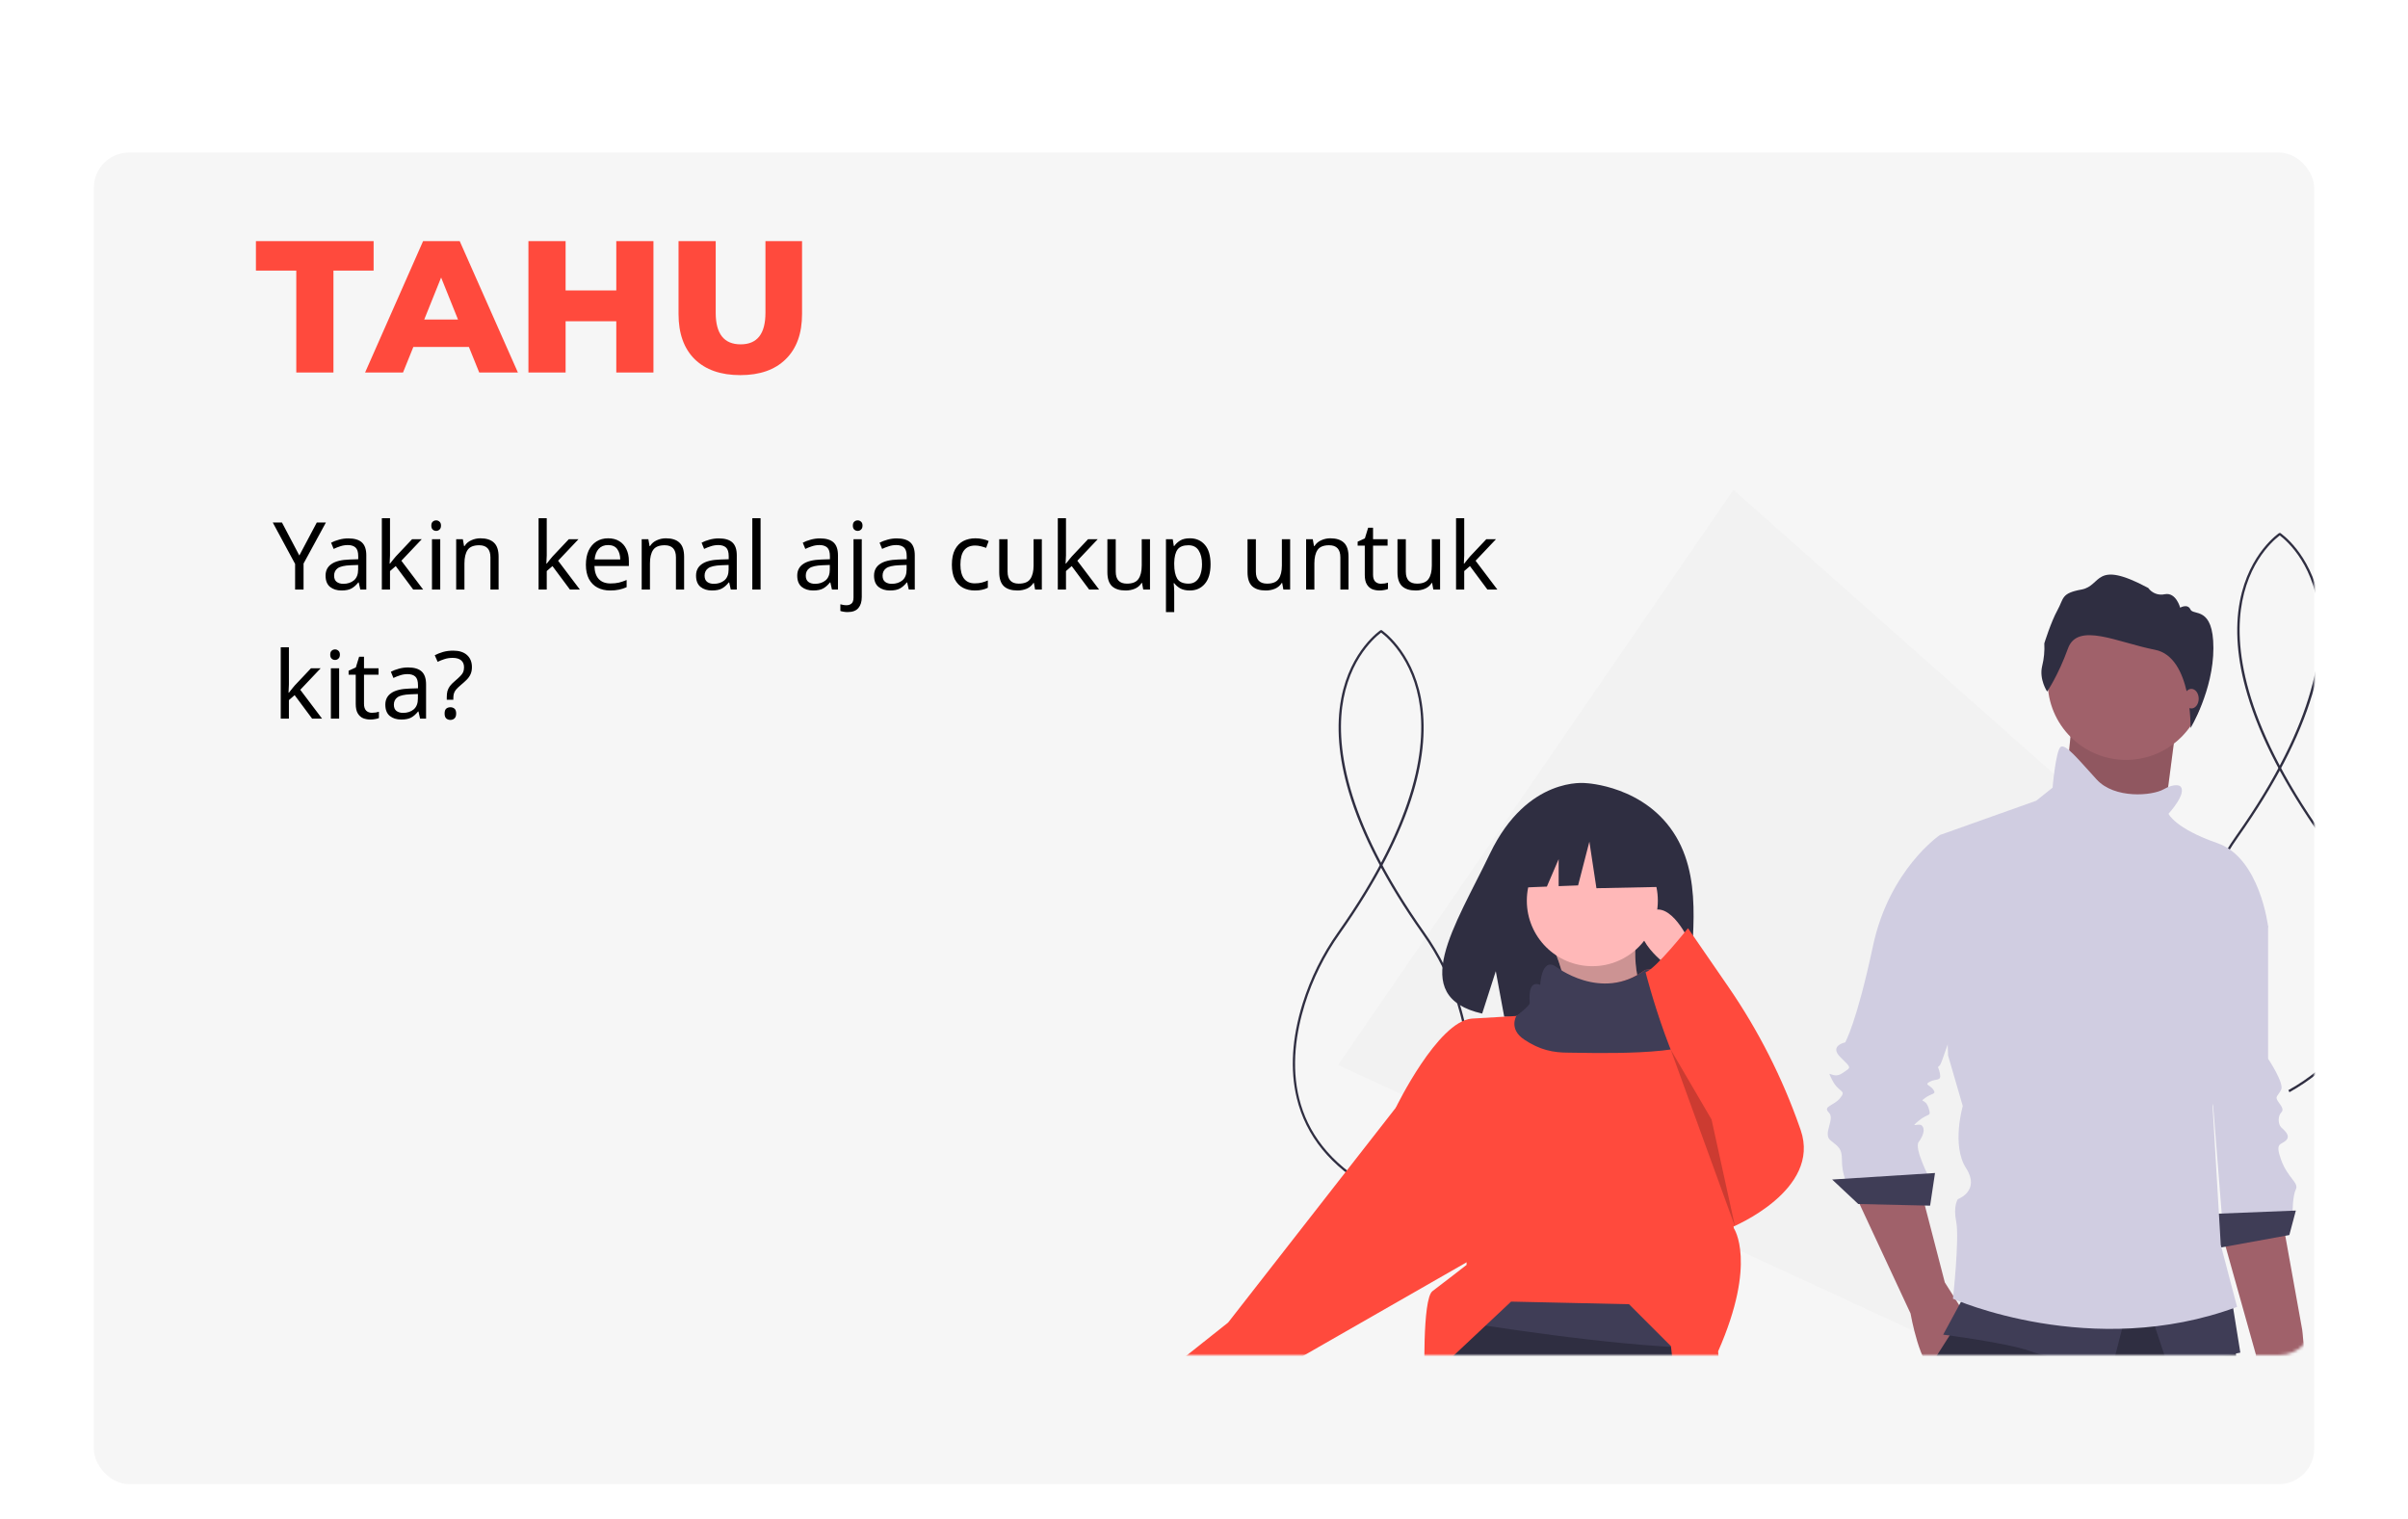 <svg width="821" height="518" viewBox="0 0 821 518" fill="none" xmlns="http://www.w3.org/2000/svg">
<g filter="url(#filter0_dddd_165:83)">
<rect x="32" y="8" width="757" height="454" rx="12" fill="#F6F6F6"/>
</g>
<path d="M101.016 92.248H87.256V82.2H127.384V92.248H113.688V127H101.016V92.248ZM159.871 118.296H140.927L137.407 127H124.479L144.255 82.2H156.735L176.575 127H163.391L159.871 118.296ZM156.159 108.952L150.399 94.616L144.639 108.952H156.159ZM222.792 82.2V127H210.12V109.528H192.84V127H180.168V82.2H192.84V99.032H210.12V82.2H222.792ZM252.402 127.896C245.746 127.896 240.562 126.083 236.85 122.456C233.181 118.829 231.346 113.688 231.346 107.032V82.2H244.018V106.648C244.018 113.816 246.855 117.4 252.53 117.4C258.162 117.4 260.978 113.816 260.978 106.648V82.2H273.458V107.032C273.458 113.688 271.602 118.829 267.89 122.456C264.221 126.083 259.058 127.896 252.402 127.896Z" fill="#FF4A3D"/>
<path d="M102.056 189.384L108.008 178.152H111.112L103.496 192.136V201H100.616V192.264L93 178.152H96.136L102.056 189.384ZM118.747 183.56C120.838 183.56 122.385 184.019 123.387 184.936C124.39 185.853 124.891 187.315 124.891 189.32V201H122.843L122.299 198.568H122.171C121.425 199.507 120.635 200.2 119.803 200.648C118.993 201.096 117.862 201.32 116.411 201.32C114.854 201.32 113.563 200.915 112.539 200.104C111.515 199.272 111.003 197.981 111.003 196.232C111.003 194.525 111.675 193.213 113.019 192.296C114.363 191.357 116.433 190.845 119.227 190.76L122.139 190.664V189.64C122.139 188.211 121.83 187.219 121.211 186.664C120.593 186.109 119.718 185.832 118.587 185.832C117.691 185.832 116.838 185.971 116.027 186.248C115.217 186.504 114.459 186.803 113.755 187.144L112.891 185.032C113.638 184.627 114.523 184.285 115.547 184.008C116.571 183.709 117.638 183.56 118.747 183.56ZM119.579 192.712C117.446 192.797 115.963 193.139 115.131 193.736C114.321 194.333 113.915 195.176 113.915 196.264C113.915 197.224 114.203 197.928 114.779 198.376C115.377 198.824 116.134 199.048 117.051 199.048C118.502 199.048 119.707 198.653 120.667 197.864C121.627 197.053 122.107 195.816 122.107 194.152V192.616L119.579 192.712ZM132.973 189.384C132.973 189.725 132.951 190.173 132.909 190.728C132.887 191.283 132.866 191.763 132.845 192.168H132.973C133.101 191.997 133.293 191.752 133.549 191.432C133.805 191.112 134.061 190.792 134.317 190.472C134.594 190.131 134.829 189.853 135.021 189.64L140.493 183.848H143.789L136.845 191.176L144.269 201H140.877L134.925 193L132.973 194.696V201H130.189V176.68H132.973V189.384ZM148.723 177.416C149.149 177.416 149.523 177.565 149.843 177.864C150.184 178.141 150.355 178.589 150.355 179.208C150.355 179.805 150.184 180.253 149.843 180.552C149.523 180.851 149.149 181 148.723 181C148.253 181 147.859 180.851 147.539 180.552C147.219 180.253 147.059 179.805 147.059 179.208C147.059 178.589 147.219 178.141 147.539 177.864C147.859 177.565 148.253 177.416 148.723 177.416ZM150.099 183.848V201H147.283V183.848H150.099ZM163.789 183.528C165.837 183.528 167.383 184.029 168.429 185.032C169.474 186.013 169.997 187.613 169.997 189.832V201H167.213V190.024C167.213 187.272 165.933 185.896 163.373 185.896C161.474 185.896 160.162 186.429 159.437 187.496C158.711 188.563 158.349 190.099 158.349 192.104V201H155.533V183.848H157.805L158.221 186.184H158.381C158.935 185.288 159.703 184.627 160.685 184.2C161.666 183.752 162.701 183.528 163.789 183.528ZM186.41 189.384C186.41 189.725 186.389 190.173 186.346 190.728C186.325 191.283 186.304 191.763 186.282 192.168H186.41C186.538 191.997 186.73 191.752 186.986 191.432C187.242 191.112 187.498 190.792 187.754 190.472C188.032 190.131 188.266 189.853 188.458 189.64L193.93 183.848H197.226L190.282 191.176L197.706 201H194.314L188.362 193L186.41 194.696V201H183.626V176.68H186.41V189.384ZM207.344 183.528C208.816 183.528 210.075 183.848 211.12 184.488C212.187 185.128 212.997 186.035 213.552 187.208C214.128 188.36 214.416 189.715 214.416 191.272V192.968H202.672C202.715 194.909 203.205 196.392 204.144 197.416C205.104 198.419 206.437 198.92 208.144 198.92C209.232 198.92 210.192 198.824 211.024 198.632C211.877 198.419 212.752 198.12 213.648 197.736V200.2C212.773 200.584 211.909 200.861 211.056 201.032C210.203 201.224 209.189 201.32 208.016 201.32C206.395 201.32 204.955 200.989 203.696 200.328C202.459 199.667 201.488 198.685 200.784 197.384C200.101 196.061 199.76 194.451 199.76 192.552C199.76 190.675 200.069 189.064 200.688 187.72C201.328 186.376 202.213 185.341 203.344 184.616C204.496 183.891 205.829 183.528 207.344 183.528ZM207.312 185.832C205.968 185.832 204.901 186.269 204.112 187.144C203.344 187.997 202.885 189.192 202.736 190.728H211.472C211.451 189.277 211.109 188.104 210.448 187.208C209.787 186.291 208.741 185.832 207.312 185.832ZM227.039 183.528C229.087 183.528 230.633 184.029 231.679 185.032C232.724 186.013 233.247 187.613 233.247 189.832V201H230.463V190.024C230.463 187.272 229.183 185.896 226.623 185.896C224.724 185.896 223.412 186.429 222.687 187.496C221.961 188.563 221.599 190.099 221.599 192.104V201H218.783V183.848H221.055L221.471 186.184H221.631C222.185 185.288 222.953 184.627 223.935 184.2C224.916 183.752 225.951 183.528 227.039 183.528ZM245.06 183.56C247.15 183.56 248.697 184.019 249.7 184.936C250.702 185.853 251.204 187.315 251.204 189.32V201H249.156L248.612 198.568H248.484C247.737 199.507 246.948 200.2 246.116 200.648C245.305 201.096 244.174 201.32 242.724 201.32C241.166 201.32 239.876 200.915 238.852 200.104C237.828 199.272 237.316 197.981 237.316 196.232C237.316 194.525 237.988 193.213 239.332 192.296C240.676 191.357 242.745 190.845 245.54 190.76L248.452 190.664V189.64C248.452 188.211 248.142 187.219 247.524 186.664C246.905 186.109 246.03 185.832 244.9 185.832C244.004 185.832 243.15 185.971 242.34 186.248C241.529 186.504 240.772 186.803 240.068 187.144L239.204 185.032C239.95 184.627 240.836 184.285 241.86 184.008C242.884 183.709 243.95 183.56 245.06 183.56ZM245.892 192.712C243.758 192.797 242.276 193.139 241.444 193.736C240.633 194.333 240.228 195.176 240.228 196.264C240.228 197.224 240.516 197.928 241.092 198.376C241.689 198.824 242.446 199.048 243.364 199.048C244.814 199.048 246.02 198.653 246.98 197.864C247.94 197.053 248.42 195.816 248.42 194.152V192.616L245.892 192.712ZM259.317 201H256.501V176.68H259.317V201ZM279.56 183.56C281.65 183.56 283.197 184.019 284.2 184.936C285.202 185.853 285.704 187.315 285.704 189.32V201H283.656L283.112 198.568H282.984C282.237 199.507 281.448 200.2 280.616 200.648C279.805 201.096 278.674 201.32 277.224 201.32C275.666 201.32 274.376 200.915 273.352 200.104C272.328 199.272 271.816 197.981 271.816 196.232C271.816 194.525 272.488 193.213 273.832 192.296C275.176 191.357 277.245 190.845 280.04 190.76L282.952 190.664V189.64C282.952 188.211 282.642 187.219 282.024 186.664C281.405 186.109 280.53 185.832 279.4 185.832C278.504 185.832 277.65 185.971 276.84 186.248C276.029 186.504 275.272 186.803 274.568 187.144L273.704 185.032C274.45 184.627 275.336 184.285 276.36 184.008C277.384 183.709 278.45 183.56 279.56 183.56ZM280.392 192.712C278.258 192.797 276.776 193.139 275.944 193.736C275.133 194.333 274.728 195.176 274.728 196.264C274.728 197.224 275.016 197.928 275.592 198.376C276.189 198.824 276.946 199.048 277.864 199.048C279.314 199.048 280.52 198.653 281.48 197.864C282.44 197.053 282.92 195.816 282.92 194.152V192.616L280.392 192.712ZM290.777 179.208C290.777 178.589 290.937 178.141 291.257 177.864C291.577 177.565 291.972 177.416 292.441 177.416C292.868 177.416 293.241 177.565 293.561 177.864C293.903 178.141 294.073 178.589 294.073 179.208C294.073 179.805 293.903 180.253 293.561 180.552C293.241 180.851 292.868 181 292.441 181C291.972 181 291.577 180.851 291.257 180.552C290.937 180.253 290.777 179.805 290.777 179.208ZM288.985 208.68C288.452 208.68 287.983 208.637 287.577 208.552C287.172 208.488 286.82 208.403 286.521 208.296V206.024C286.841 206.109 287.172 206.184 287.513 206.248C287.855 206.312 288.228 206.344 288.633 206.344C289.316 206.344 289.881 206.152 290.329 205.768C290.777 205.405 291.001 204.701 291.001 203.656V183.848H293.817V203.56C293.817 205.16 293.433 206.408 292.665 207.304C291.897 208.221 290.671 208.68 288.985 208.68ZM305.747 183.56C307.838 183.56 309.385 184.019 310.387 184.936C311.39 185.853 311.891 187.315 311.891 189.32V201H309.843L309.299 198.568H309.171C308.425 199.507 307.635 200.2 306.803 200.648C305.993 201.096 304.862 201.32 303.411 201.32C301.854 201.32 300.563 200.915 299.539 200.104C298.515 199.272 298.003 197.981 298.003 196.232C298.003 194.525 298.675 193.213 300.019 192.296C301.363 191.357 303.433 190.845 306.227 190.76L309.139 190.664V189.64C309.139 188.211 308.83 187.219 308.211 186.664C307.593 186.109 306.718 185.832 305.587 185.832C304.691 185.832 303.838 185.971 303.027 186.248C302.217 186.504 301.459 186.803 300.755 187.144L299.891 185.032C300.638 184.627 301.523 184.285 302.547 184.008C303.571 183.709 304.638 183.56 305.747 183.56ZM306.579 192.712C304.446 192.797 302.963 193.139 302.131 193.736C301.321 194.333 300.915 195.176 300.915 196.264C300.915 197.224 301.203 197.928 301.779 198.376C302.377 198.824 303.134 199.048 304.051 199.048C305.502 199.048 306.707 198.653 307.667 197.864C308.627 197.053 309.107 195.816 309.107 194.152V192.616L306.579 192.712ZM332.381 201.32C330.867 201.32 329.512 201.011 328.317 200.392C327.144 199.773 326.216 198.813 325.533 197.512C324.872 196.211 324.541 194.547 324.541 192.52C324.541 190.408 324.893 188.691 325.597 187.368C326.301 186.045 327.251 185.075 328.445 184.456C329.661 183.837 331.037 183.528 332.573 183.528C333.448 183.528 334.291 183.624 335.101 183.816C335.912 183.987 336.573 184.2 337.085 184.456L336.221 186.792C335.709 186.6 335.112 186.419 334.429 186.248C333.747 186.077 333.107 185.992 332.509 185.992C329.139 185.992 327.453 188.157 327.453 192.488C327.453 194.557 327.859 196.147 328.669 197.256C329.501 198.344 330.728 198.888 332.349 198.888C333.288 198.888 334.109 198.792 334.813 198.6C335.539 198.408 336.2 198.173 336.797 197.896V200.392C336.221 200.691 335.581 200.915 334.877 201.064C334.195 201.235 333.363 201.32 332.381 201.32ZM355.212 183.848V201H352.908L352.492 198.728H352.364C351.81 199.624 351.042 200.285 350.06 200.712C349.079 201.117 348.034 201.32 346.924 201.32C344.855 201.32 343.298 200.829 342.252 199.848C341.207 198.845 340.684 197.256 340.684 195.08V183.848H343.532V194.888C343.532 197.619 344.802 198.984 347.34 198.984C349.239 198.984 350.551 198.451 351.276 197.384C352.023 196.317 352.396 194.781 352.396 192.776V183.848H355.212ZM363.442 189.384C363.442 189.725 363.42 190.173 363.378 190.728C363.356 191.283 363.335 191.763 363.314 192.168H363.442C363.57 191.997 363.762 191.752 364.018 191.432C364.274 191.112 364.53 190.792 364.786 190.472C365.063 190.131 365.298 189.853 365.49 189.64L370.962 183.848H374.258L367.314 191.176L374.738 201H371.346L365.394 193L363.442 194.696V201H360.658V176.68H363.442V189.384ZM392.087 183.848V201H389.783L389.367 198.728H389.239C388.685 199.624 387.917 200.285 386.935 200.712C385.954 201.117 384.909 201.32 383.799 201.32C381.73 201.32 380.173 200.829 379.127 199.848C378.082 198.845 377.559 197.256 377.559 195.08V183.848H380.407V194.888C380.407 197.619 381.677 198.984 384.215 198.984C386.114 198.984 387.426 198.451 388.151 197.384C388.898 196.317 389.271 194.781 389.271 192.776V183.848H392.087ZM405.693 183.528C407.805 183.528 409.501 184.264 410.781 185.736C412.082 187.208 412.733 189.427 412.733 192.392C412.733 195.315 412.082 197.533 410.781 199.048C409.501 200.563 407.794 201.32 405.661 201.32C404.338 201.32 403.239 201.075 402.365 200.584C401.511 200.072 400.839 199.485 400.349 198.824H400.157C400.199 199.187 400.242 199.645 400.285 200.2C400.327 200.755 400.349 201.235 400.349 201.64V208.68H397.533V183.848H399.837L400.221 186.184H400.349C400.861 185.437 401.533 184.808 402.365 184.296C403.197 183.784 404.306 183.528 405.693 183.528ZM405.181 185.896C403.431 185.896 402.194 186.387 401.469 187.368C400.765 188.349 400.391 189.843 400.349 191.848V192.392C400.349 194.504 400.69 196.136 401.373 197.288C402.077 198.419 403.367 198.984 405.245 198.984C406.29 198.984 407.143 198.696 407.805 198.12C408.487 197.544 408.989 196.765 409.309 195.784C409.65 194.781 409.821 193.64 409.821 192.36C409.821 190.397 409.437 188.829 408.669 187.656C407.922 186.483 406.759 185.896 405.181 185.896ZM439.869 183.848V201H437.565L437.149 198.728H437.021C436.466 199.624 435.698 200.285 434.717 200.712C433.735 201.117 432.69 201.32 431.581 201.32C429.511 201.32 427.954 200.829 426.909 199.848C425.863 198.845 425.341 197.256 425.341 195.08V183.848H428.189V194.888C428.189 197.619 429.458 198.984 431.997 198.984C433.895 198.984 435.207 198.451 435.933 197.384C436.679 196.317 437.053 194.781 437.053 192.776V183.848H439.869ZM453.57 183.528C455.618 183.528 457.164 184.029 458.21 185.032C459.255 186.013 459.778 187.613 459.778 189.832V201H456.994V190.024C456.994 187.272 455.714 185.896 453.154 185.896C451.255 185.896 449.943 186.429 449.218 187.496C448.492 188.563 448.13 190.099 448.13 192.104V201H445.314V183.848H447.586L448.002 186.184H448.162C448.716 185.288 449.484 184.627 450.466 184.2C451.447 183.752 452.482 183.528 453.57 183.528ZM470.823 199.016C471.25 199.016 471.687 198.984 472.135 198.92C472.583 198.835 472.946 198.749 473.223 198.664V200.808C472.924 200.957 472.498 201.075 471.943 201.16C471.388 201.267 470.855 201.32 470.343 201.32C469.447 201.32 468.615 201.171 467.847 200.872C467.1 200.552 466.492 200.008 466.023 199.24C465.554 198.472 465.319 197.395 465.319 196.008V186.024H462.887V184.68L465.351 183.56L466.471 179.912H468.135V183.848H473.095V186.024H468.135V195.944C468.135 196.989 468.38 197.768 468.871 198.28C469.383 198.771 470.034 199.016 470.823 199.016ZM490.994 183.848V201H488.69L488.274 198.728H488.146C487.591 199.624 486.823 200.285 485.842 200.712C484.86 201.117 483.815 201.32 482.706 201.32C480.636 201.32 479.079 200.829 478.034 199.848C476.988 198.845 476.466 197.256 476.466 195.08V183.848H479.314V194.888C479.314 197.619 480.583 198.984 483.122 198.984C485.02 198.984 486.332 198.451 487.058 197.384C487.804 196.317 488.178 194.781 488.178 192.776V183.848H490.994ZM499.223 189.384C499.223 189.725 499.201 190.173 499.159 190.728C499.137 191.283 499.116 191.763 499.095 192.168H499.223C499.351 191.997 499.543 191.752 499.799 191.432C500.055 191.112 500.311 190.792 500.567 190.472C500.844 190.131 501.079 189.853 501.271 189.64L506.743 183.848H510.039L503.095 191.176L510.519 201H507.127L501.175 193L499.223 194.696V201H496.439V176.68H499.223V189.384ZM98.504 233.384C98.504 233.725 98.483 234.173 98.44 234.728C98.419 235.283 98.397 235.763 98.376 236.168H98.504C98.632 235.997 98.824 235.752 99.08 235.432C99.336 235.112 99.592 234.792 99.848 234.472C100.125 234.131 100.36 233.853 100.552 233.64L106.024 227.848H109.32L102.376 235.176L109.8 245H106.408L100.456 237L98.504 238.696V245H95.72V220.68H98.504V233.384ZM114.254 221.416C114.68 221.416 115.054 221.565 115.374 221.864C115.715 222.141 115.886 222.589 115.886 223.208C115.886 223.805 115.715 224.253 115.374 224.552C115.054 224.851 114.68 225 114.254 225C113.784 225 113.39 224.851 113.07 224.552C112.75 224.253 112.59 223.805 112.59 223.208C112.59 222.589 112.75 222.141 113.07 221.864C113.39 221.565 113.784 221.416 114.254 221.416ZM115.63 227.848V245H112.814V227.848H115.63ZM126.792 243.016C127.218 243.016 127.656 242.984 128.104 242.92C128.552 242.835 128.914 242.749 129.192 242.664V244.808C128.893 244.957 128.466 245.075 127.912 245.16C127.357 245.267 126.824 245.32 126.312 245.32C125.416 245.32 124.584 245.171 123.816 244.872C123.069 244.552 122.461 244.008 121.992 243.24C121.522 242.472 121.288 241.395 121.288 240.008V230.024H118.856V228.68L121.32 227.56L122.44 223.912H124.104V227.848H129.064V230.024H124.104V239.944C124.104 240.989 124.349 241.768 124.84 242.28C125.352 242.771 126.002 243.016 126.792 243.016ZM139.122 227.56C141.213 227.56 142.76 228.019 143.762 228.936C144.765 229.853 145.266 231.315 145.266 233.32V245H143.218L142.674 242.568H142.546C141.8 243.507 141.01 244.2 140.178 244.648C139.368 245.096 138.237 245.32 136.786 245.32C135.229 245.32 133.938 244.915 132.914 244.104C131.89 243.272 131.378 241.981 131.378 240.232C131.378 238.525 132.05 237.213 133.394 236.296C134.738 235.357 136.808 234.845 139.602 234.76L142.514 234.664V233.64C142.514 232.211 142.205 231.219 141.586 230.664C140.968 230.109 140.093 229.832 138.962 229.832C138.066 229.832 137.213 229.971 136.402 230.248C135.592 230.504 134.834 230.803 134.13 231.144L133.266 229.032C134.013 228.627 134.898 228.285 135.922 228.008C136.946 227.709 138.013 227.56 139.122 227.56ZM139.954 236.712C137.821 236.797 136.338 237.139 135.506 237.736C134.696 238.333 134.29 239.176 134.29 240.264C134.29 241.224 134.578 241.928 135.154 242.376C135.752 242.824 136.509 243.048 137.426 243.048C138.877 243.048 140.082 242.653 141.042 241.864C142.002 241.053 142.482 239.816 142.482 238.152V236.616L139.954 236.712ZM152.324 237.704C152.324 236.893 152.398 236.2 152.548 235.624C152.718 235.027 152.996 234.461 153.38 233.928C153.785 233.395 154.329 232.84 155.012 232.264C155.844 231.56 156.484 230.973 156.932 230.504C157.401 230.035 157.732 229.576 157.924 229.128C158.116 228.68 158.212 228.136 158.212 227.496C158.212 226.472 157.881 225.683 157.22 225.128C156.558 224.573 155.598 224.296 154.34 224.296C153.294 224.296 152.366 224.435 151.556 224.712C150.745 224.968 149.966 225.277 149.22 225.64L148.228 223.4C149.081 222.952 150.02 222.579 151.044 222.28C152.089 221.981 153.252 221.832 154.532 221.832C156.558 221.832 158.126 222.333 159.236 223.336C160.345 224.339 160.9 225.704 160.9 227.432C160.9 228.392 160.74 229.213 160.42 229.896C160.121 230.557 159.684 231.176 159.108 231.752C158.553 232.307 157.892 232.904 157.124 233.544C156.42 234.141 155.876 234.664 155.492 235.112C155.129 235.56 154.884 236.008 154.756 236.456C154.628 236.883 154.564 237.405 154.564 238.024V238.568H152.324V237.704ZM151.588 243.272C151.588 242.483 151.769 241.928 152.132 241.608C152.516 241.288 152.996 241.128 153.572 241.128C154.105 241.128 154.564 241.288 154.948 241.608C155.332 241.928 155.524 242.483 155.524 243.272C155.524 244.04 155.332 244.595 154.948 244.936C154.564 245.277 154.105 245.448 153.572 245.448C152.996 245.448 152.516 245.277 152.132 244.936C151.769 244.595 151.588 244.04 151.588 243.272Z" fill="black"/>
<mask id="mask0_165:83" style="mask-type:alpha" maskUnits="userSpaceOnUse" x="32" y="8" width="757" height="454">
<rect x="32" y="8" width="757" height="454" rx="12" fill="#F6F6F6"/>
</mask>
<g mask="url(#mask0_165:83)">
<path d="M766.555 322.643L760.294 350.805L755.211 373.652L751.16 391.874L746.08 414.721L729.481 489.362L523.796 394.319L508.677 387.331L489.539 378.487L474.415 371.499L456.224 363.092L466.536 348.088L475.112 335.612L485.961 319.827L494.534 307.359L591.01 167L693.211 257.615L711.41 273.751L725.922 286.618L744.124 302.753L766.555 322.643Z" fill="#F2F2F2"/>
<path d="M467.581 405.498C453.827 397.831 445.265 387.363 442.132 374.385C439.806 364.75 440.474 353.907 444.118 342.158C446.82 333.496 450.871 325.314 456.121 317.914C483.975 278.487 486.489 252.796 483.694 238.187C480.628 222.168 470.669 215.516 470.568 215.45L470.998 214.789C471.101 214.856 481.323 221.663 484.462 238.007C486.272 247.429 485.42 258.173 481.932 269.94C477.589 284.584 469.122 300.878 456.765 318.369C451.563 325.701 447.549 333.809 444.872 342.392C438.895 361.661 438.049 388.132 467.965 404.81L467.581 405.498Z" fill="#2F2E41"/>
<path d="M474.195 405.498C487.949 397.831 496.512 387.363 499.645 374.385C501.971 364.75 501.302 353.907 497.658 342.158C494.956 333.496 490.906 325.314 485.655 317.914C457.801 278.487 455.287 252.796 458.083 238.187C461.148 222.168 471.108 215.516 471.208 215.45L470.778 214.789C470.675 214.856 460.453 221.663 457.314 238.007C455.505 247.429 456.356 258.173 459.845 269.94C464.187 284.584 472.654 300.878 485.011 318.369C490.213 325.701 494.227 333.809 496.905 342.392C502.882 361.661 503.728 388.132 473.811 404.81L474.195 405.498Z" fill="#2F2E41"/>
<path d="M773.969 372.375C760.215 364.708 751.653 354.24 748.52 341.262C746.194 331.627 746.862 320.784 750.507 309.035C753.208 300.373 757.259 292.191 762.509 284.79C790.363 245.364 792.877 219.673 790.082 205.064C787.016 189.045 777.057 182.393 776.956 182.327L777.386 181.666C777.489 181.733 787.711 188.54 790.85 204.884C792.66 214.306 791.809 225.05 788.32 236.816C783.978 251.461 775.51 267.755 763.154 285.246C757.951 292.578 753.937 300.686 751.26 309.269C745.283 328.538 744.437 355.009 774.353 371.687L773.969 372.375Z" fill="#2F2E41"/>
<path d="M780.583 372.375C794.337 364.708 802.9 354.24 806.033 341.262C808.359 331.627 807.69 320.784 804.046 309.035C801.344 300.373 797.294 292.191 792.043 284.791C764.189 245.364 761.675 219.673 764.471 205.064C767.536 189.045 777.496 182.393 777.596 182.327L777.166 181.666C777.063 181.733 766.841 188.54 763.702 204.884C761.893 214.306 762.744 225.05 766.233 236.816C770.575 251.461 779.042 267.755 791.399 285.246C796.602 292.578 800.615 300.686 803.293 309.269C809.27 328.538 810.116 355.009 780.199 371.687L780.583 372.375Z" fill="#2F2E41"/>
<path d="M571.47 285.275C561.136 267.813 540.691 267 540.691 267C540.691 267 520.768 264.452 507.988 291.046C496.076 315.833 479.636 339.766 505.342 345.568L509.985 331.117L512.86 346.644C516.52 346.907 520.192 346.97 523.859 346.832C551.387 345.943 577.604 347.092 576.76 337.214C575.638 324.082 581.413 302.076 571.47 285.275Z" fill="#2F2E41"/>
<path d="M529.053 321.82C532.614 329.696 534.86 339.085 536.2 349.514L564.788 347.728C558.216 338.414 556.034 327.724 558.535 315.566L529.053 321.82Z" fill="#FFB8B8"/>
<path opacity="0.2" d="M529.053 321.82C532.614 329.696 534.86 339.085 536.2 349.514L564.788 347.728C558.216 338.414 556.034 327.724 558.535 315.566L529.053 321.82Z" fill="black"/>
<path d="M577.296 448.678L577.065 459.505L576.572 482.9V482.904L576.428 489.679H481.81L485.655 468.326L485.659 468.311L489.103 449.199L490.639 440.64V440.636L568.363 429.916L577.296 448.678Z" fill="#2F2E41"/>
<path d="M577.296 448.679L577.063 459.506C549.565 458.801 506.942 452.163 489.102 449.197L490.638 440.638L568.362 429.918L577.296 448.679Z" fill="#3F3D56"/>
<path d="M542.901 329.413C555.235 329.413 565.235 319.414 565.235 307.079C565.235 294.744 555.235 284.745 542.901 284.745C530.566 284.745 520.566 294.744 520.566 307.079C520.566 319.414 530.566 329.413 542.901 329.413Z" fill="#FFB8B8"/>
<path d="M585.783 460.739C585.783 460.739 588.463 484.861 572.382 483.074L569.702 458.953L555.408 444.659L515.206 443.765L485.725 471.46C485.725 471.46 484.831 442.872 488.405 440.192C491.978 437.512 500.019 431.258 500.019 431.258V426.791L475.898 377.656C475.898 377.656 490.192 348.174 501.806 347.281L516.993 346.387C516.993 346.387 522.353 343.707 522.353 342.814C522.353 341.921 521.46 334.774 525.927 336.56C525.927 336.56 526.329 327.394 531.037 330.191C531.037 330.191 545.858 341.804 560.902 330.7C560.902 330.7 567.915 329.413 567.022 332.987C566.129 336.56 567.022 339.24 568.809 339.24C570.595 339.24 578.636 341.921 578.636 343.707C578.636 344.091 579.217 347.79 580.128 353.356V353.365C583.442 373.653 591.143 418.751 591.143 418.751C591.143 418.751 599.183 430.365 585.783 460.739Z" fill="#FF4A3D"/>
<path d="M482.151 373.188L475.898 377.655L418.722 450.912L388.347 475.033C388.347 475.033 405.321 472.353 401.747 486.647L506.272 426.791L482.151 373.188Z" fill="#FF4A3D"/>
<path d="M580.128 353.355V353.364C578.939 360.351 540.221 358.894 534.86 358.894C529.5 358.894 525.033 358.001 519.673 354.428C514.313 350.854 516.993 346.387 516.993 346.387C516.993 346.387 521.557 342.911 521.557 342.018C521.557 341.124 520.664 333.977 525.13 335.764C525.13 335.764 525.532 326.598 530.24 329.394C530.24 329.394 545.858 341.804 560.902 330.7C560.902 330.7 567.915 329.413 567.022 332.987C566.128 336.56 567.022 339.24 568.809 339.24C570.595 339.24 578.636 341.92 578.636 343.707C578.636 344.091 579.216 347.79 580.128 353.355Z" fill="#3F3D56"/>
<path d="M575.509 320.033C575.509 320.033 568.362 304.846 561.215 311.993C554.068 319.14 569.255 329.86 569.255 329.86L575.509 320.033Z" fill="#FFB8B8"/>
<path d="M575.509 316.459C575.509 316.459 564.473 330.406 561.057 331.473C561.057 331.473 571.042 370.955 583.549 381.676L590.696 418.304C590.696 418.304 621.071 405.797 613.924 385.249C613.853 385.044 613.781 384.84 613.711 384.637C607.743 367.525 599.508 351.291 589.224 336.368L575.509 316.459Z" fill="#FF4A3D"/>
<path opacity="0.2" d="M569.611 357.826L591.59 418.304L583.549 381.676L569.611 357.826Z" fill="black"/>
<path d="M566.901 283.592L546.703 273.012L518.809 277.34L513.038 302.828L527.404 302.276L531.417 292.912V302.122L538.046 301.867L541.893 286.958L544.298 302.828L567.863 302.348L566.901 283.592Z" fill="#2F2E41"/>
<path d="M757.713 421.077L769.173 461.957C769.173 461.957 766.812 498.166 777.832 491.082C789.11 483.832 784.916 453.298 784.916 453.298L778.311 416.623L757.713 421.077Z" fill="#A0616A"/>
<path d="M763.837 306.399L773.301 315.862V360.954C773.301 360.954 778.868 369.304 777.754 371.531C776.641 373.758 775.527 373.758 776.641 375.428C777.754 377.098 778.868 378.211 777.754 379.325C776.641 380.438 776.641 383.222 777.754 384.335C778.868 385.448 781.094 387.119 779.424 388.789C777.754 390.459 775.527 389.345 777.754 395.469C779.981 401.592 783.878 403.262 782.764 405.489C781.651 407.716 781.651 413.283 781.651 413.283L757.713 416.623L752.703 353.717L763.837 306.399Z" fill="#D0CDE1"/>
<path d="M782.765 412.726L754.93 413.84L756.043 425.53L780.538 421.077L782.765 412.726Z" fill="#3F3D56"/>
<path d="M706.22 248.225L702.88 281.626L736.838 286.636L739.343 267.43L741.848 248.225H706.22Z" fill="#A0616A"/>
<path opacity="0.1" d="M706.22 248.044L702.88 281.445L736.838 286.455L739.343 267.25L741.848 248.044H706.22Z" fill="black"/>
<path d="M632.459 407.159L651.386 447.797C651.386 447.797 654.726 466.725 659.736 467.281C664.747 467.838 669.757 447.797 669.757 447.797L663.077 437.22L655.283 407.159H632.459Z" fill="#A0616A"/>
<path d="M762.022 490.074H655.016C655.864 476.662 656.397 468.394 656.397 468.394L657.818 466.157L664.709 455.33L669.629 447.599L671.345 444.9L671.982 443.901L678.721 442.671L748.249 429.984C749.399 435.133 751.026 440.164 753.109 445.011C753.583 446.09 754.092 447.169 754.638 448.236C756.385 451.647 758.519 454.88 761.055 457.26C761.632 457.802 762.05 459.247 762.321 461.468C762.989 466.91 762.798 477.029 762.022 490.074Z" fill="#2F2E41"/>
<path d="M724.869 259.08C739.626 259.08 751.59 247.117 751.59 232.359C751.59 217.601 739.626 205.638 724.869 205.638C710.111 205.638 698.148 217.601 698.148 232.359C698.148 247.117 710.111 259.08 724.869 259.08Z" fill="#A0616A"/>
<path d="M665.303 286.915L661.406 284.688C661.406 284.688 644.149 296.378 638.582 322.543C633.015 348.707 629.118 355.387 629.118 355.387C629.118 355.387 623.552 356.501 627.448 360.398C631.345 364.294 631.345 363.738 628.005 365.964C624.665 368.191 622.438 363.738 624.665 368.191C626.892 372.645 629.675 371.531 627.448 374.315C625.222 377.098 621.325 377.098 623.552 379.325C625.778 381.552 621.325 386.562 624.108 388.789C626.892 391.015 628.005 391.572 628.005 395.469C627.988 397.743 628.365 400.003 629.118 402.149H658.066C658.066 402.149 652.499 391.572 654.169 389.345C655.84 387.119 656.396 384.892 655.283 383.778C654.17 382.665 650.829 384.892 654.169 382.108C657.51 379.325 658.623 380.995 657.51 377.655C656.396 374.315 654.169 375.985 656.396 374.315C658.623 372.645 660.293 373.201 659.18 371.531C658.066 369.861 655.84 369.861 658.066 368.748C660.293 367.635 661.963 368.748 661.406 365.964C660.85 363.181 660.293 364.294 661.406 363.181C662.52 362.068 674.21 324.213 674.21 323.099C674.21 321.986 665.303 286.915 665.303 286.915Z" fill="#D0CDE1"/>
<path d="M659.736 399.922L624.665 402.149L633.572 410.499L658.066 411.056L659.736 399.922Z" fill="#3F3D56"/>
<path d="M669.757 441.674L662.52 455.035C662.52 455.035 684.231 457.818 692.024 460.601C699.818 463.385 719.859 467.282 719.859 467.282L724.869 447.798L669.757 441.674Z" fill="#3F3D56"/>
<path d="M733.219 447.798L739.343 466.168L763.837 461.158L761.054 443.901L733.219 447.798Z" fill="#3F3D56"/>
<path d="M743.24 267.987C743.24 267.987 741.57 266.874 737.673 269.101C733.776 271.327 720.972 272.441 714.849 265.76C708.725 259.08 704.271 253.513 702.601 254.627C700.931 255.74 699.818 268.544 699.818 268.544L694.251 272.997L661.406 284.688L664.19 359.841L669.2 377.098C669.2 377.098 665.303 390.459 670.314 398.252C675.324 406.046 667.53 408.829 667.53 408.829C667.53 408.829 665.86 411.056 666.973 416.623C668.087 422.19 665.86 442.787 665.86 442.787C665.86 442.787 713.179 463.942 762.724 445.571L757.157 424.417L754.373 377.098C754.373 377.098 757.157 369.305 756.6 365.964C756.044 362.624 773.301 315.862 773.301 315.862C773.301 315.862 770.517 292.482 756.044 287.471C741.57 282.461 739.343 277.451 739.343 277.451C739.343 277.451 746.023 270.214 743.24 267.987Z" fill="#D0CDE1"/>
<path d="M697.962 235.782C697.962 235.782 695.188 231.62 696.255 227.137C696.893 224.592 697.144 221.966 697.002 219.346C697.002 219.346 699.243 212.089 701.484 208.034C703.726 203.978 702.658 202.271 709.702 200.99C716.746 199.709 713.864 190.531 732.434 200.456C733.061 201.331 733.933 202.001 734.939 202.38C735.946 202.76 737.043 202.833 738.091 202.591C741.933 201.844 743.32 207.18 743.32 207.18C743.32 207.18 745.882 205.686 746.842 207.82C747.803 209.955 754.652 206.539 754.652 220.947C754.652 235.355 746.858 248.225 746.858 248.225C746.858 248.225 747.429 223.989 734.729 221.534C722.029 219.08 708.368 211.929 705.06 221.107C701.751 230.286 697.962 235.782 697.962 235.782Z" fill="#2F2E41"/>
<path d="M747.136 241.545C748.52 241.545 749.642 240.049 749.642 238.204C749.642 236.36 748.52 234.864 747.136 234.864C745.753 234.864 744.631 236.36 744.631 238.204C744.631 240.049 745.753 241.545 747.136 241.545Z" fill="#A0616A"/>
</g>
<defs>
<filter id="filter0_dddd_165:83" x="0" y="0" width="821" height="518" filterUnits="userSpaceOnUse" color-interpolation-filters="sRGB">
<feFlood flood-opacity="0" result="BackgroundImageFix"/>
<feColorMatrix in="SourceAlpha" type="matrix" values="0 0 0 0 0 0 0 0 0 0 0 0 0 0 0 0 0 0 127 0" result="hardAlpha"/>
<feOffset/>
<feGaussianBlur stdDeviation="0.5"/>
<feColorMatrix type="matrix" values="0 0 0 0 0 0 0 0 0 0 0 0 0 0 0 0 0 0 0.04 0"/>
<feBlend mode="normal" in2="BackgroundImageFix" result="effect1_dropShadow_165:83"/>
<feColorMatrix in="SourceAlpha" type="matrix" values="0 0 0 0 0 0 0 0 0 0 0 0 0 0 0 0 0 0 127 0" result="hardAlpha"/>
<feOffset dy="4"/>
<feGaussianBlur stdDeviation="4"/>
<feColorMatrix type="matrix" values="0 0 0 0 0 0 0 0 0 0 0 0 0 0 0 0 0 0 0.04 0"/>
<feBlend mode="normal" in2="effect1_dropShadow_165:83" result="effect2_dropShadow_165:83"/>
<feColorMatrix in="SourceAlpha" type="matrix" values="0 0 0 0 0 0 0 0 0 0 0 0 0 0 0 0 0 0 127 0" result="hardAlpha"/>
<feOffset dy="16"/>
<feGaussianBlur stdDeviation="12"/>
<feColorMatrix type="matrix" values="0 0 0 0 0 0 0 0 0 0 0 0 0 0 0 0 0 0 0.04 0"/>
<feBlend mode="normal" in2="effect2_dropShadow_165:83" result="effect3_dropShadow_165:83"/>
<feColorMatrix in="SourceAlpha" type="matrix" values="0 0 0 0 0 0 0 0 0 0 0 0 0 0 0 0 0 0 127 0" result="hardAlpha"/>
<feOffset dy="24"/>
<feGaussianBlur stdDeviation="16"/>
<feColorMatrix type="matrix" values="0 0 0 0 0 0 0 0 0 0 0 0 0 0 0 0 0 0 0.04 0"/>
<feBlend mode="normal" in2="effect3_dropShadow_165:83" result="effect4_dropShadow_165:83"/>
<feBlend mode="normal" in="SourceGraphic" in2="effect4_dropShadow_165:83" result="shape"/>
</filter>
</defs>
</svg>
